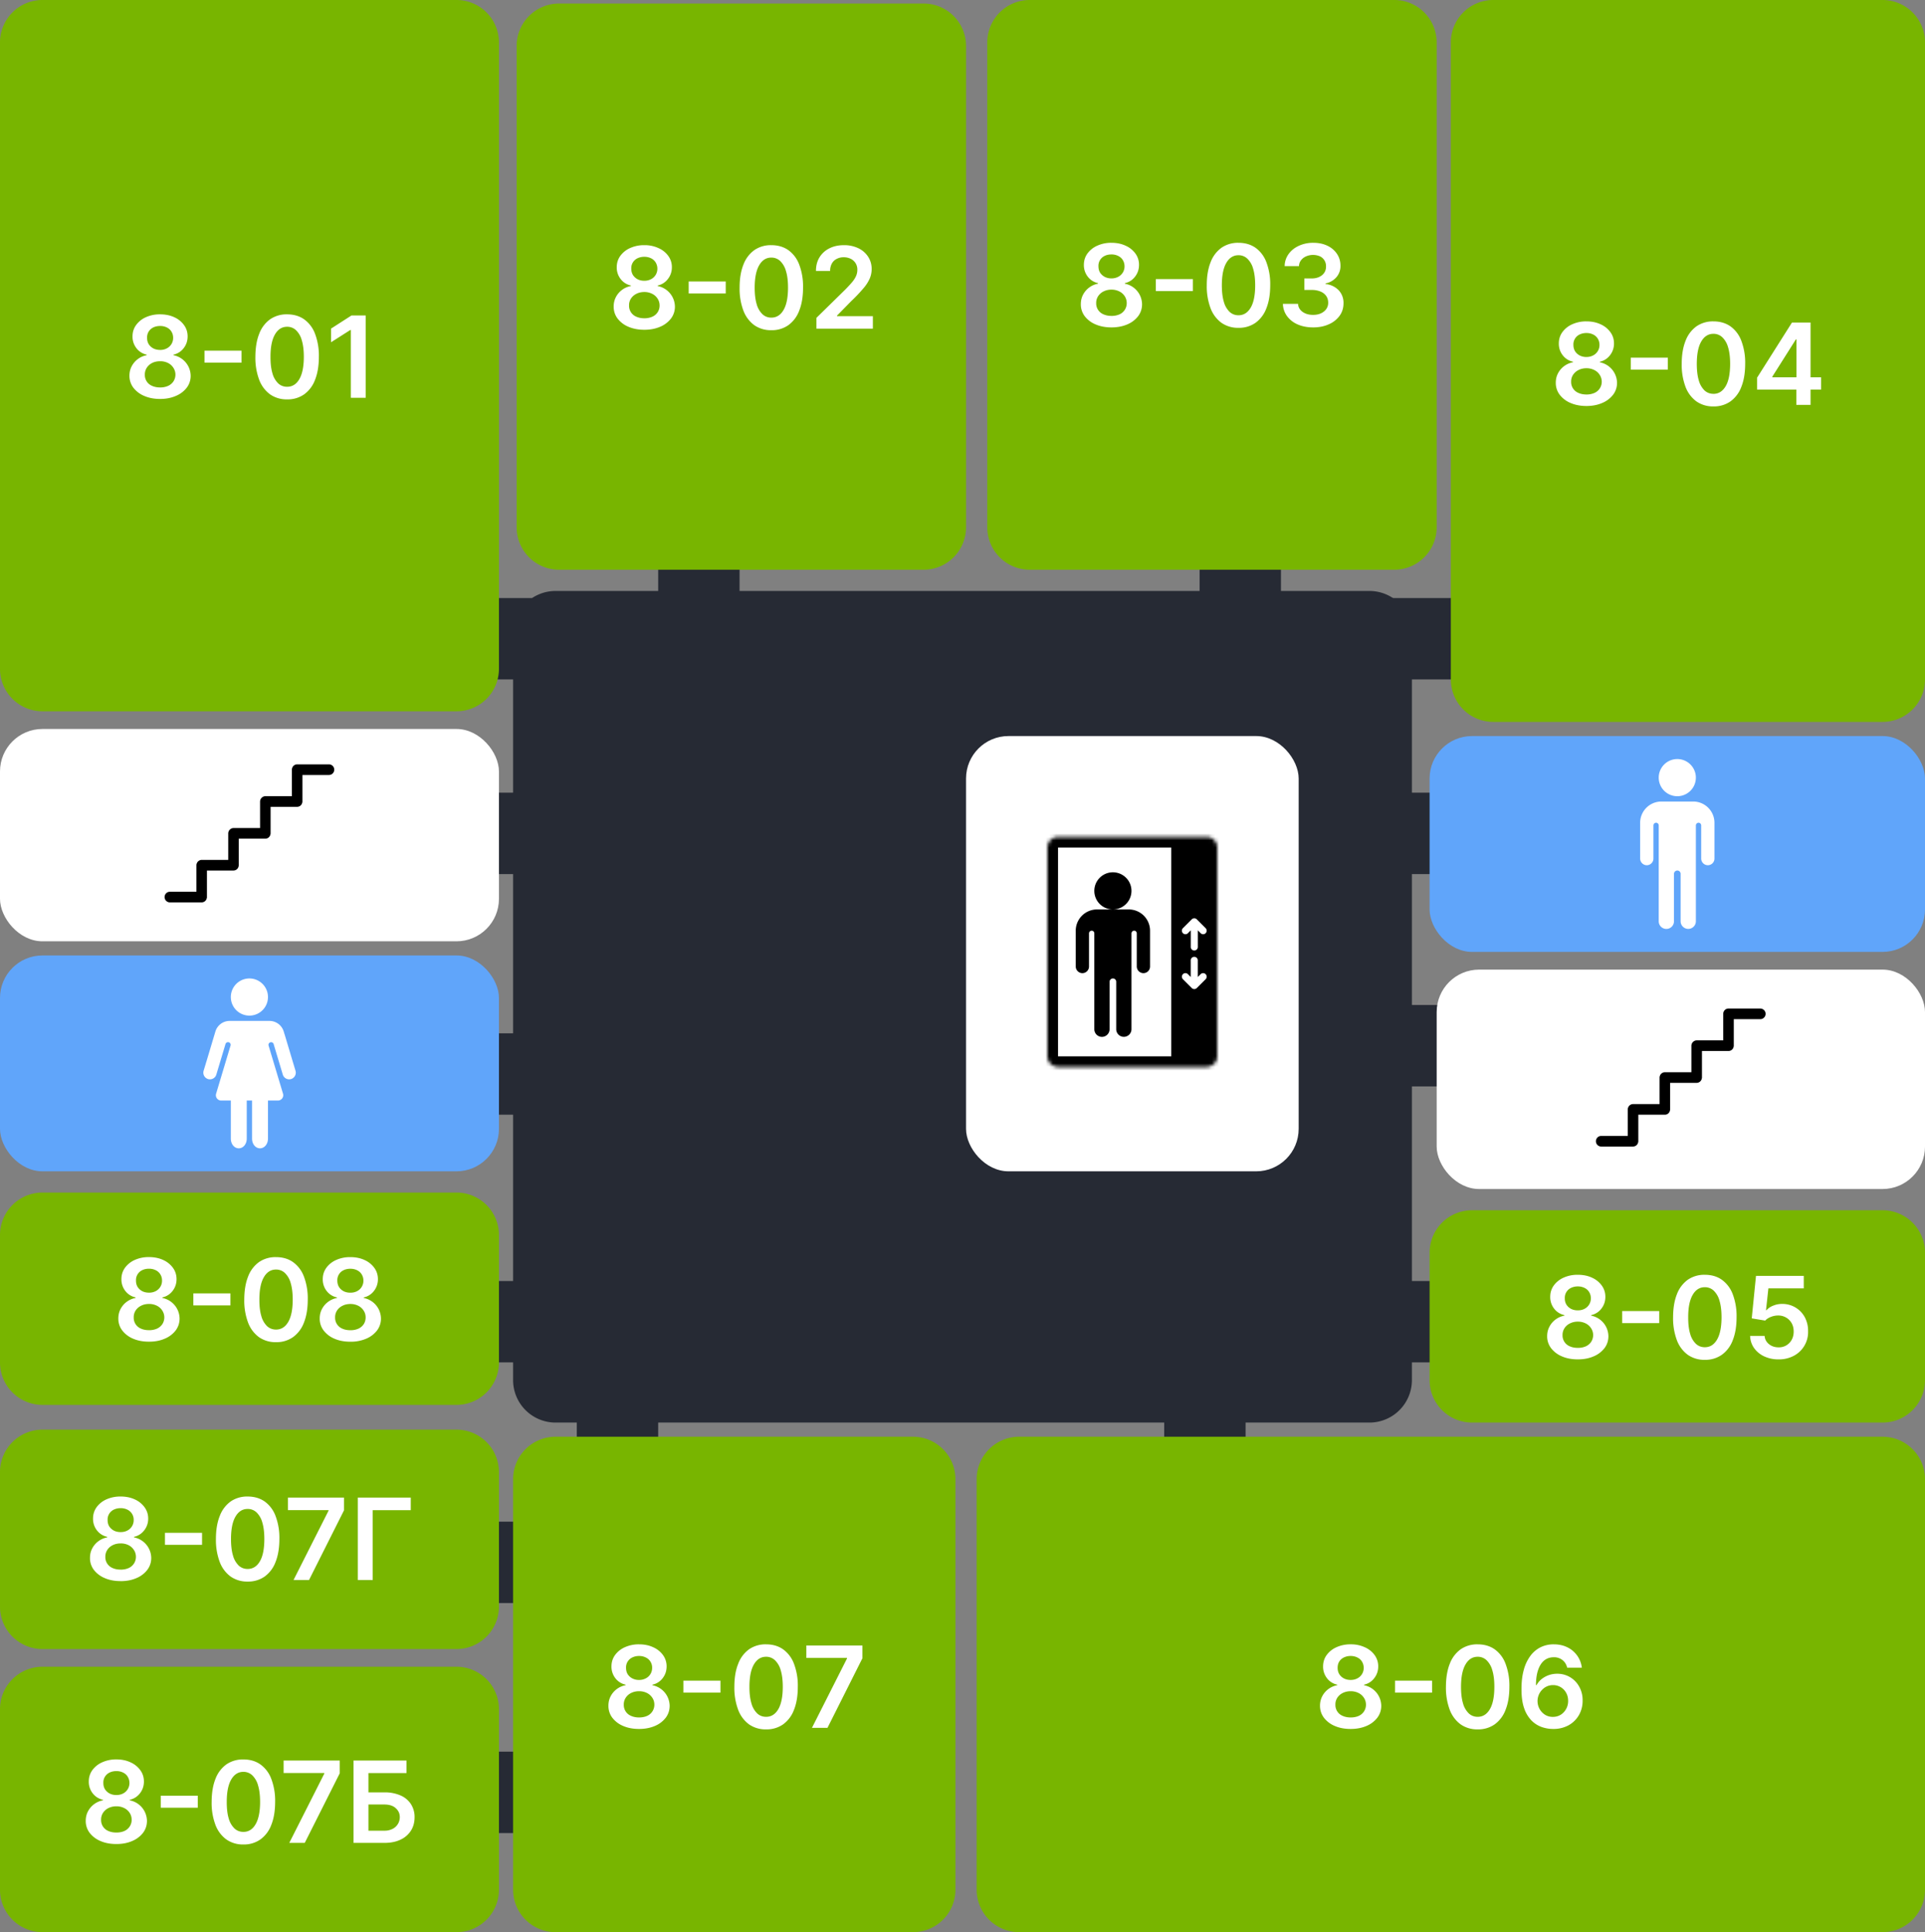 <svg xmlns="http://www.w3.org/2000/svg" width="544" height="546" fill="none" viewBox="0 0 544 546">
  <rect x="0" y="0" width="544" height="546" fill="#808080" stroke="none"/>
  <g>
    <path fill="#262A34"
      d="M145 390a12 12 0 0 0 12 12h230a12 12 0 0 0 12-12V179a12 12 0 0 0-12-12H157a12 12 0 0 0-12 12v211Z" />
    <g>
      <rect width="23" height="23" x="186" y="157" fill="#262A34" rx="3" />
    </g>
    <g>
      <rect width="23" height="23" x="339" y="158" fill="#262A34" rx="3" />
    </g>
    <g>
      <rect width="26" height="23" x="389" y="169" fill="#262A34" rx="3" />
    </g>
    <g>
      <rect width="23" height="23" x="392" y="224" fill="#262A34" rx="3" />
    </g>
    <g>
      <rect width="23" height="23" x="392" y="284" fill="#262A34" rx="3" />
    </g>
    <g>
      <rect width="23" height="23" x="163" y="394" fill="#262A34" rx="3" />
    </g>
    <g>
      <rect width="23" height="23" x="130" y="169" fill="#262A34" rx="3" />
    </g>
    <g>
      <rect width="23" height="23" x="132" y="224" fill="#262A34" rx="3" />
    </g>
    <g>
      <rect width="23" height="23" x="132" y="292" fill="#262A34" rx="3" />
    </g>
    <g>
      <rect width="23" height="23" x="125" y="430" fill="#262A34" rx="3" />
    </g>
    <g>
      <rect width="23" height="23" x="125" y="495" fill="#262A34" rx="3" />
    </g>
    <g>
      <rect width="23" height="23" x="329" y="395" fill="#262A34" rx="3" />
    </g>
    <g>
      <rect width="23" height="23" x="130" y="362" fill="#262A34" rx="3" />
    </g>
    <g>
      <rect width="23" height="23" x="392" y="362" fill="#262A34" rx="3" />
    </g>
    <g data-object="Сокол__s__2127:748">
      <rect width="138" height="62" x="406" y="274" fill="#fff" rx="12" />
      <g>
        <path fill="#000"
          d="M497.45 288h-7.49v7.5c0 .13-.01.22-.04.28a1.47 1.47 0 0 1-1.46 1.22h-7.49v7.5c0 .13-.02.22-.05.28a1.48 1.48 0 0 1-1.45 1.22h-7.49v7.5c0 .13-.02.22-.05.28-.06.35-.22.63-.49.87a1.4 1.4 0 0 1-.96.35h-7.5v7.5c0 .13 0 .22-.04.28a1.48 1.48 0 0 1-1.45 1.22h-9c-.4 0-.75-.15-1.05-.44a1.5 1.5 0 0 1 0-2.12c.3-.3.65-.44 1.06-.44h7.5v-7.5c0-.13 0-.22.04-.28.06-.35.23-.63.51-.87.28-.23.6-.35.94-.35h7.5v-7.5c0-.13 0-.22.04-.28.06-.35.23-.63.51-.87.28-.23.6-.35.94-.35h7.5v-7.5c0-.1 0-.19.04-.28.06-.35.24-.63.52-.87.28-.23.59-.35.93-.35h7.5v-7.5c0-.13.01-.22.04-.28a1.48 1.48 0 0 1 1.45-1.22h9c.4 0 .75.15 1.05.44.3.3.44.65.44 1.06 0 .4-.14.76-.44 1.06-.3.3-.65.44-1.06.44Z" />
      </g>
    </g>
    <g data-object="Сокол__s__2127:749">
      <rect width="141" height="60" y="206" fill="#fff" rx="12" />
      <g clip-path="url(#a)">
        <path fill="#000"
          d="M92.95 219h-7.49v7.5c0 .13-.01.22-.04.28a1.48 1.48 0 0 1-1.46 1.22h-7.49v7.5c0 .13-.01.22-.05.28a1.48 1.48 0 0 1-1.45 1.22h-7.49v7.5c0 .13-.02.22-.05.28a1.48 1.48 0 0 1-1.45 1.22h-7.5v7.5c0 .13 0 .22-.04.28A1.48 1.48 0 0 1 57 255h-9c-.4 0-.75-.15-1.05-.44a1.5 1.5 0 0 1 0-2.12c.3-.3.65-.44 1.06-.44h7.5v-7.5c0-.13 0-.22.04-.28.06-.34.23-.63.51-.87.28-.23.6-.35.94-.35h7.5v-7.5c0-.13 0-.22.04-.28.06-.34.23-.63.51-.87.29-.23.6-.35.94-.35h7.5v-7.5c0-.1 0-.19.04-.28.06-.34.23-.63.52-.87.28-.23.59-.35.93-.35h7.5v-7.5c0-.13.01-.22.04-.28a1.48 1.48 0 0 1 1.45-1.22h9c.4 0 .75.15 1.05.44a1.5 1.5 0 0 1 0 2.12c-.3.3-.65.44-1.06.44Z" />
      </g>
    </g>
    <g data-object="Сокол__r__2127:747">
      <path fill="#78B500"
        d="M0 416a12 12 0 0 1 12-12h117a12 12 0 0 1 12 12v38a12 12 0 0 1-12 12H12a12 12 0 0 1-12-12v-38Z" />
      <path fill="#fff"
        d="M34.1 446.8c-1.7 0-3.2-.28-4.5-.85a7.49 7.49 0 0 1-3.08-2.33 5.46 5.46 0 0 1-1.09-3.37c0-.98.2-1.88.64-2.7a6 6 0 0 1 4.23-3.1v-.16a4.92 4.92 0 0 1-2.91-1.83 5.28 5.28 0 0 1-1.1-3.32c0-1.2.33-2.27 1-3.21a6.83 6.83 0 0 1 2.78-2.22 9.45 9.45 0 0 1 4.02-.81c1.5 0 2.82.27 3.99.81a6.83 6.83 0 0 1 2.77 2.22c.68.94 1.03 2 1.03 3.2 0 1.26-.38 2.37-1.13 3.33a4.9 4.9 0 0 1-2.87 1.83v.16a6 6 0 0 1 4.86 5.8c0 1.26-.37 2.38-1.11 3.37a7.49 7.49 0 0 1-3.07 2.33c-1.3.57-2.79.86-4.47.86Zm0-3.25a5.3 5.3 0 0 0 2.26-.44 3.44 3.44 0 0 0 2.05-3.16c0-.74-.2-1.4-.58-1.96a3.8 3.8 0 0 0-1.53-1.36 4.81 4.81 0 0 0-2.2-.48c-.84 0-1.58.16-2.24.49-.65.32-1.16.77-1.54 1.35a3.45 3.45 0 0 0-.55 1.96 3.3 3.3 0 0 0 2.03 3.15c.65.3 1.41.45 2.3.45Zm0-10.6c.7 0 1.33-.14 1.88-.43a3.28 3.28 0 0 0 1.8-2.99 3.14 3.14 0 0 0-1.78-2.92 4.17 4.17 0 0 0-1.9-.42 4.3 4.3 0 0 0-1.95.42 3.08 3.08 0 0 0-1.74 2.92c0 .68.14 1.27.45 1.79.32.5.76.9 1.31 1.2.56.29 1.2.43 1.92.43Zm23 .2v3.4H46.62v-3.4H57.1Zm12.88 13.78a8.14 8.14 0 0 1-4.81-1.42 9.05 9.05 0 0 1-3.08-4.13 17.74 17.74 0 0 1-1.07-6.5c0-2.55.37-4.7 1.08-6.48a8.9 8.9 0 0 1 3.08-4.1 8.17 8.17 0 0 1 4.8-1.4c1.87 0 3.47.47 4.81 1.4a8.8 8.8 0 0 1 3.08 4.1 17.35 17.35 0 0 1 1.08 6.47c0 2.55-.36 4.72-1.08 6.53a8.88 8.88 0 0 1-3.08 4.11 8.08 8.08 0 0 1-4.8 1.42Zm0-3.56c1.46 0 2.6-.71 3.45-2.14.85-1.44 1.27-3.56 1.27-6.36 0-1.85-.2-3.4-.58-4.66a6.19 6.19 0 0 0-1.64-2.84 3.58 3.58 0 0 0-2.5-.96c-1.44 0-2.59.72-3.43 2.16-.84 1.43-1.26 3.53-1.27 6.3 0 1.86.18 3.42.56 4.69a6.27 6.27 0 0 0 1.63 2.86c.7.63 1.54.95 2.51.95Zm12.97 3.12 9.9-19.6v-.15H81.36v-3.53h15.85v3.6l-9.88 19.68h-4.38Zm33.13-23.28v3.54h-10.75v19.74h-4.22V423.2h14.97Z" />
    </g>
    <g data-object="Сокол__r__2127:751">
      <path fill="#78B500"
        d="M276 418a12 12 0 0 1 12-12h244a12 12 0 0 1 12 12v116a12 12 0 0 1-12 12H288a12 12 0 0 1-12-12V418Z" />
      <path fill="#fff"
        d="M381.7 488.58c-1.7 0-3.2-.28-4.5-.85a7.48 7.48 0 0 1-3.07-2.33c-.74-1-1.1-2.12-1.1-3.38 0-.97.21-1.87.64-2.7a6 6 0 0 1 4.23-3.1v-.15a4.92 4.92 0 0 1-2.9-1.83 5.28 5.28 0 0 1-1.1-3.33c0-1.2.33-2.27 1-3.2a6.83 6.83 0 0 1 2.77-2.22 9.45 9.45 0 0 1 4.03-.82 9.2 9.2 0 0 1 3.98.82 6.82 6.82 0 0 1 2.78 2.21 5.33 5.33 0 0 1 1.02 3.2c0 1.27-.38 2.38-1.13 3.34a4.9 4.9 0 0 1-2.87 1.83v.16a5.99 5.99 0 0 1 4.86 5.8 5.5 5.5 0 0 1-1.11 3.37 7.48 7.48 0 0 1-3.07 2.33c-1.3.56-2.78.85-4.46.85Zm0-3.25c.87 0 1.63-.15 2.27-.44a3.44 3.44 0 0 0 2.05-3.16c-.01-.75-.2-1.4-.59-1.97a3.8 3.8 0 0 0-1.53-1.35 4.81 4.81 0 0 0-2.2-.49 4.9 4.9 0 0 0-2.23.49c-.65.32-1.17.77-1.55 1.35a3.44 3.44 0 0 0-.54 1.97 3.3 3.3 0 0 0 2.02 3.14c.65.3 1.42.46 2.3.46Zm0-10.6c.7 0 1.34-.15 1.88-.44a3.28 3.28 0 0 0 1.8-2.98 3.34 3.34 0 0 0-.48-1.75c-.31-.51-.74-.9-1.3-1.17a4.17 4.17 0 0 0-1.9-.43 4.3 4.3 0 0 0-1.95.43c-.55.27-.98.66-1.3 1.17-.3.5-.44 1.08-.44 1.75 0 .67.15 1.26.46 1.78.32.5.75.91 1.3 1.2.57.3 1.2.44 1.93.44Zm23 .2v3.39h-10.47v-3.39h10.47Zm12.89 13.77a8.14 8.14 0 0 1-4.82-1.42 9.05 9.05 0 0 1-3.08-4.12 17.74 17.74 0 0 1-1.07-6.51c.01-2.54.37-4.7 1.08-6.48a8.9 8.9 0 0 1 3.08-4.1 8.17 8.17 0 0 1 4.8-1.4c1.87 0 3.47.47 4.81 1.4a8.8 8.8 0 0 1 3.08 4.1 17.34 17.34 0 0 1 1.08 6.48c0 2.54-.36 4.72-1.08 6.52a8.87 8.87 0 0 1-3.08 4.11 8.09 8.09 0 0 1-4.8 1.42Zm0-3.55c1.45 0 2.6-.72 3.44-2.15.85-1.44 1.27-3.56 1.27-6.35 0-1.85-.19-3.4-.58-4.66a6.19 6.19 0 0 0-1.63-2.84 3.58 3.58 0 0 0-2.5-.97c-1.45 0-2.6.72-3.43 2.16-.85 1.43-1.27 3.53-1.28 6.3 0 1.86.18 3.42.56 4.69a6.27 6.27 0 0 0 1.64 2.86c.7.64 1.54.96 2.5.96Zm21.26 3.43c-1.11 0-2.2-.2-3.26-.58a7.69 7.69 0 0 1-2.86-1.88 9.23 9.23 0 0 1-2.03-3.46c-.5-1.45-.74-3.24-.73-5.38 0-1.99.2-3.76.63-5.33a11.75 11.75 0 0 1 1.83-3.95 8.06 8.06 0 0 1 2.88-2.48 8.3 8.3 0 0 1 3.78-.85c1.46 0 2.76.29 3.89.86a7.32 7.32 0 0 1 4.04 5.73h-4.14c-.22-.9-.65-1.6-1.31-2.13a3.76 3.76 0 0 0-2.48-.81c-1.61 0-2.85.7-3.73 2.1-.86 1.4-1.3 3.33-1.3 5.77h.16c.37-.66.85-1.24 1.44-1.71a7.05 7.05 0 0 1 4.38-1.5 6.98 6.98 0 0 1 6.25 3.67 7.7 7.7 0 0 1 .95 3.9 8 8 0 0 1-1.05 4.13 7.6 7.6 0 0 1-2.94 2.87 8.84 8.84 0 0 1-4.4 1.03Zm-.02-3.41c.82 0 1.56-.2 2.22-.6a4.56 4.56 0 0 0 2.1-3.92c0-.84-.18-1.59-.55-2.26a4.16 4.16 0 0 0-3.71-2.2 4.2 4.2 0 0 0-3.1 1.33 4.58 4.58 0 0 0 .82 7.04c.65.4 1.4.61 2.22.61Z" />
    </g>
    <g data-object="Сокол__r__2127:752">
      <path fill="#78B500"
        d="M0 483a12 12 0 0 1 12-12h117a12 12 0 0 1 12 12v51a12 12 0 0 1-12 12H12a12 12 0 0 1-12-12v-51Z" />
      <path fill="#fff"
        d="M32.89 521.1c-1.7 0-3.2-.28-4.5-.85a7.5 7.5 0 0 1-3.07-2.33 5.5 5.5 0 0 1-1.09-3.38c0-.97.2-1.87.64-2.69a6.01 6.01 0 0 1 4.22-3.1v-.16a4.92 4.92 0 0 1-2.9-1.83 5.28 5.28 0 0 1-1.1-3.33c0-1.2.33-2.26 1-3.2a6.82 6.82 0 0 1 2.78-2.22 9.44 9.44 0 0 1 4.02-.82c1.5 0 2.82.27 3.99.82a6.82 6.82 0 0 1 2.77 2.22c.68.94 1.02 2 1.02 3.2 0 1.26-.37 2.37-1.12 3.33a4.91 4.91 0 0 1-2.88 1.83v.16a6.01 6.01 0 0 1 4.86 5.8c0 1.25-.36 2.38-1.1 3.37a7.5 7.5 0 0 1-3.08 2.33c-1.3.57-2.78.85-4.46.85Zm0-3.25c.87 0 1.63-.15 2.27-.44a3.44 3.44 0 0 0 2.05-3.16c-.01-.74-.2-1.4-.58-1.97a3.8 3.8 0 0 0-1.54-1.35 4.83 4.83 0 0 0-2.2-.49 5 5 0 0 0-2.23.49 3.9 3.9 0 0 0-1.54 1.35 3.44 3.44 0 0 0-.55 1.97 3.3 3.3 0 0 0 2.02 3.15c.65.3 1.42.45 2.3.45Zm0-10.6c.71 0 1.34-.14 1.89-.43a3.3 3.3 0 0 0 1.8-3 3.43 3.43 0 0 0-.49-1.74c-.3-.51-.74-.9-1.3-1.17a4.16 4.16 0 0 0-1.9-.42c-.74 0-1.38.14-1.94.42a3.07 3.07 0 0 0-1.74 2.92c-.01.67.14 1.27.45 1.78.32.51.76.91 1.3 1.2.57.3 1.2.44 1.93.44Zm23 .2v3.39H45.43v-3.39H55.9Zm12.9 13.78a8.14 8.14 0 0 1-4.83-1.43 9.04 9.04 0 0 1-3.08-4.12 17.73 17.73 0 0 1-1.07-6.51c.01-2.54.37-4.7 1.08-6.48a8.9 8.9 0 0 1 3.08-4.09 8.16 8.16 0 0 1 4.81-1.4c1.86 0 3.47.46 4.8 1.4a8.8 8.8 0 0 1 3.09 4.1 17.35 17.35 0 0 1 1.08 6.47c0 2.54-.36 4.72-1.08 6.52a8.87 8.87 0 0 1-3.08 4.11 8.08 8.08 0 0 1-4.8 1.43Zm0-3.56c1.45 0 2.6-.72 3.43-2.15.85-1.44 1.28-3.56 1.28-6.35 0-1.85-.2-3.4-.58-4.66a6.18 6.18 0 0 0-1.64-2.84 3.58 3.58 0 0 0-2.5-.97c-1.45 0-2.59.72-3.43 2.16-.84 1.43-1.27 3.54-1.27 6.3-.01 1.86.17 3.43.55 4.7a6.27 6.27 0 0 0 1.64 2.85c.7.64 1.54.96 2.51.96Zm12.96 3.11 9.9-19.59v-.16h-11.5v-3.52h15.86v3.6l-9.89 19.67h-4.37Zm18.16 0v-23.27h14.96v3.53h-10.75v5.46h4.49a11 11 0 0 1 4.58.87 6.64 6.64 0 0 1 2.94 2.45 6.68 6.68 0 0 1 1.03 3.71c0 1.43-.34 2.7-1.03 3.79a6.9 6.9 0 0 1-2.94 2.54c-1.27.62-2.8.92-4.58.92h-8.7Zm4.21-3.45h4.49a4.9 4.9 0 0 0 2.39-.54 3.69 3.69 0 0 0 1.98-3.3c0-.99-.37-1.82-1.13-2.51-.75-.7-1.83-1.05-3.24-1.05h-4.49v7.4Z" />
    </g>
    <g data-object="Сокол__r__2127:754">
      <path fill="#78B500"
        d="M0 12A12 12 0 0 1 12 0h117a12 12 0 0 1 12 12v177a12 12 0 0 1-12 12H12a12 12 0 0 1-12-12V12Z" />
      <path fill="#fff"
        d="M45.25 112.74c-1.7 0-3.2-.29-4.5-.86a7.49 7.49 0 0 1-3.07-2.33 5.53 5.53 0 0 1-1.1-3.37c0-.98.21-1.88.65-2.7a6 6 0 0 1 4.22-3.1v-.16a4.92 4.92 0 0 1-2.9-1.83 5.28 5.28 0 0 1-1.1-3.32c0-1.2.33-2.27 1-3.2a6.82 6.82 0 0 1 2.78-2.23 9.45 9.45 0 0 1 4.02-.81c1.49 0 2.82.27 3.99.81A6.82 6.82 0 0 1 52 91.86c.68.94 1.02 2 1.02 3.2 0 1.26-.37 2.37-1.12 3.33a4.91 4.91 0 0 1-2.88 1.83v.16a6 6 0 0 1 4.86 5.8 5.5 5.5 0 0 1-1.1 3.37 7.49 7.49 0 0 1-3.08 2.33c-1.3.57-2.78.86-4.46.86Zm0-3.25a5.4 5.4 0 0 0 2.27-.45 3.6 3.6 0 0 0 1.5-1.27 3.53 3.53 0 0 0-.03-3.85 3.81 3.81 0 0 0-1.54-1.36 4.81 4.81 0 0 0-2.2-.48c-.84 0-1.58.16-2.23.48a3.9 3.9 0 0 0-1.54 1.36 3.45 3.45 0 0 0-.55 1.96 3.31 3.31 0 0 0 2.02 3.15c.65.3 1.42.46 2.3.46Zm0-10.6c.71 0 1.34-.15 1.88-.44a3.29 3.29 0 0 0 1.8-2.99c0-.66-.17-1.25-.48-1.75-.3-.5-.74-.9-1.3-1.17a4.17 4.17 0 0 0-1.9-.42c-.74 0-1.38.14-1.95.42a3.08 3.08 0 0 0-1.73 2.92c-.01.68.14 1.27.45 1.79.32.5.75.9 1.3 1.2.57.29 1.2.43 1.93.43Zm23 .2v3.38H57.79V99.1h10.48Zm12.89 13.77a8.14 8.14 0 0 1-4.82-1.42 9.04 9.04 0 0 1-3.08-4.13 17.73 17.73 0 0 1-1.07-6.5c.01-2.54.37-4.7 1.08-6.48a8.9 8.9 0 0 1 3.08-4.1 8.16 8.16 0 0 1 4.81-1.4c1.86 0 3.47.47 4.8 1.4a8.8 8.8 0 0 1 3.09 4.1 17.35 17.35 0 0 1 1.08 6.47c0 2.55-.36 4.72-1.08 6.53a8.87 8.87 0 0 1-3.08 4.11 8.08 8.08 0 0 1-4.81 1.42Zm0-3.56c1.45 0 2.6-.71 3.44-2.14.85-1.44 1.28-3.56 1.28-6.36 0-1.84-.2-3.4-.58-4.66a6.18 6.18 0 0 0-1.64-2.84 3.58 3.58 0 0 0-2.5-.96c-1.45 0-2.6.72-3.43 2.16-.84 1.43-1.27 3.53-1.27 6.3-.01 1.86.17 3.42.55 4.69a6.27 6.27 0 0 0 1.64 2.86c.7.64 1.54.95 2.51.95Zm22.2-20.16v23.28h-4.2V93.25H99l-5.45 3.47v-3.86l5.79-3.72h4Z" />
    </g>
    <g data-object="Сокол__r__2127:807">
      <path fill="#78B500"
        d="M410 12a12 12 0 0 1 12-12h110a12 12 0 0 1 12 12v180a12 12 0 0 1-12 12H422a12 12 0 0 1-12-12V12Z" />
      <path fill="#fff"
        d="M448.32 114.73c-1.69 0-3.19-.29-4.5-.86a7.5 7.5 0 0 1-3.06-2.33 5.47 5.47 0 0 1-1.1-3.37c0-.98.2-1.88.64-2.7a6.01 6.01 0 0 1 4.23-3.1v-.15a4.92 4.92 0 0 1-2.91-1.83 5.28 5.28 0 0 1-1.1-3.33c0-1.2.33-2.27 1-3.2a6.82 6.82 0 0 1 2.78-2.22 9.45 9.45 0 0 1 4.02-.82c1.5 0 2.82.27 4 .82a6.82 6.82 0 0 1 2.76 2.21c.69.94 1.03 2 1.03 3.2a5.3 5.3 0 0 1-1.13 3.34 4.91 4.91 0 0 1-2.87 1.83v.16a6.01 6.01 0 0 1 4.86 5.8c0 1.25-.37 2.37-1.11 3.36a7.5 7.5 0 0 1-3.07 2.33c-1.3.57-2.79.86-4.47.86Zm0-3.25a5.4 5.4 0 0 0 2.28-.45 3.44 3.44 0 0 0 2.05-3.16 3.6 3.6 0 0 0-.59-1.96 3.82 3.82 0 0 0-1.53-1.35 4.83 4.83 0 0 0-2.2-.5c-.84 0-1.58.17-2.23.5a3.9 3.9 0 0 0-1.55 1.35 3.44 3.44 0 0 0-.55 1.97 3.3 3.3 0 0 0 2.03 3.14c.65.3 1.41.46 2.3.46Zm0-10.6c.72 0 1.34-.15 1.89-.44a3.29 3.29 0 0 0 1.8-2.99 3.37 3.37 0 0 0-.48-1.75c-.31-.5-.74-.9-1.3-1.17a4.17 4.17 0 0 0-1.9-.42 4.3 4.3 0 0 0-1.95.42 3.08 3.08 0 0 0-1.74 2.92c0 .68.15 1.27.46 1.79.31.5.75.9 1.3 1.2a4 4 0 0 0 1.92.44Zm23.01.2v3.39h-10.48v-3.4h10.48Zm12.88 13.77a8.14 8.14 0 0 1-4.81-1.42 9.05 9.05 0 0 1-3.08-4.12 17.73 17.73 0 0 1-1.07-6.52c0-2.53.37-4.7 1.08-6.47a8.9 8.9 0 0 1 3.08-4.1 8.16 8.16 0 0 1 4.8-1.4c1.87 0 3.47.47 4.81 1.4a8.8 8.8 0 0 1 3.08 4.1 17.34 17.34 0 0 1 1.08 6.48c0 2.54-.36 4.72-1.08 6.52a8.87 8.87 0 0 1-3.08 4.11 8.09 8.09 0 0 1-4.8 1.42Zm0-3.55c1.46 0 2.6-.72 3.45-2.15.85-1.44 1.27-3.56 1.27-6.36 0-1.84-.2-3.4-.58-4.65a6.17 6.17 0 0 0-1.64-2.84 3.58 3.58 0 0 0-2.5-.97c-1.44 0-2.59.72-3.43 2.16-.84 1.43-1.26 3.53-1.27 6.3 0 1.86.18 3.42.56 4.69a6.27 6.27 0 0 0 1.63 2.86c.7.64 1.55.95 2.51.95Zm12.33-1.2v-3.36l9.87-15.6h2.8v4.77h-1.7l-6.66 10.53v.19h13.79v3.46h-18.1Zm11.1 4.3v-5.33l.04-1.5V91.14h3.98v23.27h-4.02Z" />
    </g>
    <g data-object="Сокол__r__2127:755">
      <path fill="#78B500"
        d="M145 418a12 12 0 0 1 12-12h101a12 12 0 0 1 12 12v116a12 12 0 0 1-12 12H157a12 12 0 0 1-12-12V418Z" />
      <path fill="#fff"
        d="M180.6 488.58c-1.69 0-3.19-.28-4.5-.85a7.5 7.5 0 0 1-3.07-2.33 5.5 5.5 0 0 1-1.09-3.38c0-.97.2-1.87.64-2.7a5.99 5.99 0 0 1 4.22-3.1v-.15a4.92 4.92 0 0 1-2.9-1.83 5.28 5.28 0 0 1-1.1-3.33c0-1.2.33-2.27 1-3.2a6.82 6.82 0 0 1 2.78-2.22 9.45 9.45 0 0 1 4.02-.82c1.5 0 2.82.27 3.99.82a6.83 6.83 0 0 1 2.77 2.21 5.33 5.33 0 0 1 1.02 3.2c0 1.27-.37 2.38-1.12 3.34a4.9 4.9 0 0 1-2.88 1.83v.16a6 6 0 0 1 4.86 5.8c0 1.25-.36 2.38-1.1 3.37a7.48 7.48 0 0 1-3.07 2.33c-1.3.56-2.79.85-4.47.85Zm0-3.25c.87 0 1.63-.15 2.27-.44a3.44 3.44 0 0 0 2.05-3.16c0-.75-.2-1.4-.58-1.97a3.8 3.8 0 0 0-1.53-1.35 4.82 4.82 0 0 0-2.21-.49 4.9 4.9 0 0 0-2.23.49c-.65.32-1.16.77-1.54 1.35a3.44 3.44 0 0 0-.55 1.97 3.3 3.3 0 0 0 2.03 3.14c.65.3 1.41.46 2.29.46Zm0-10.6a4 4 0 0 0 1.89-.44 3.28 3.28 0 0 0 1.8-2.98 3.13 3.13 0 0 0-1.78-2.92 4.17 4.17 0 0 0-1.91-.43 4.3 4.3 0 0 0-1.94.43 3.08 3.08 0 0 0-1.74 2.92c0 .67.14 1.26.45 1.78.32.5.76.91 1.31 1.2a4 4 0 0 0 1.92.44Zm23 .2v3.39h-10.47v-3.39h10.48Zm12.9 13.77a8.14 8.14 0 0 1-4.83-1.42 9.05 9.05 0 0 1-3.07-4.12 17.72 17.72 0 0 1-1.07-6.51c0-2.54.36-4.7 1.08-6.48a8.9 8.9 0 0 1 3.07-4.1 8.17 8.17 0 0 1 4.81-1.4c1.87 0 3.47.47 4.8 1.4a8.8 8.8 0 0 1 3.09 4.1 17.36 17.36 0 0 1 1.08 6.48c0 2.54-.36 4.72-1.08 6.52a8.88 8.88 0 0 1-3.08 4.11 8.08 8.08 0 0 1-4.8 1.42Zm0-3.55c1.45 0 2.6-.72 3.44-2.15.84-1.44 1.27-3.56 1.27-6.35 0-1.85-.2-3.4-.58-4.66a6.2 6.2 0 0 0-1.64-2.84 3.58 3.58 0 0 0-2.5-.97c-1.45 0-2.59.72-3.43 2.16-.84 1.43-1.27 3.53-1.27 6.3-.01 1.86.18 3.42.56 4.69a6.26 6.26 0 0 0 1.63 2.86c.7.64 1.54.96 2.51.96Zm12.96 3.11 9.9-19.59v-.16h-11.49V465h15.85v3.6l-9.88 19.67h-4.38Z" />
    </g>
    <g data-object="Сокол__r__2127:756">
      <path fill="#78B500"
        d="M404 354a12 12 0 0 1 12-12h116a12 12 0 0 1 12 12v36a12 12 0 0 1-12 12H416a12 12 0 0 1-12-12v-36Z" />
      <path fill="#fff"
        d="M445.89 384.14c-1.7 0-3.2-.28-4.5-.85a7.48 7.48 0 0 1-3.07-2.33 5.47 5.47 0 0 1-1.1-3.37c0-.98.21-1.88.65-2.7a5.99 5.99 0 0 1 4.22-3.1v-.16a4.92 4.92 0 0 1-2.9-1.83 5.28 5.28 0 0 1-1.1-3.33c0-1.2.33-2.26 1-3.2a6.82 6.82 0 0 1 2.78-2.22 9.45 9.45 0 0 1 4.02-.81c1.5 0 2.82.27 3.99.81a6.83 6.83 0 0 1 2.77 2.22c.68.94 1.02 2 1.02 3.2 0 1.26-.37 2.37-1.12 3.33a4.9 4.9 0 0 1-2.88 1.83v.16a6 6 0 0 1 4.86 5.8c0 1.25-.36 2.38-1.1 3.37a7.48 7.48 0 0 1-3.08 2.33c-1.3.57-2.78.85-4.46.85Zm0-3.25a5.4 5.4 0 0 0 2.27-.44 3.6 3.6 0 0 0 1.5-1.27 3.52 3.52 0 0 0-.03-3.85 3.8 3.8 0 0 0-1.54-1.36 4.82 4.82 0 0 0-2.2-.49 4.9 4.9 0 0 0-2.23.5c-.65.32-1.17.77-1.54 1.35a3.44 3.44 0 0 0-.55 1.96 3.3 3.3 0 0 0 2.02 3.15c.65.3 1.42.45 2.3.45Zm0-10.6c.71 0 1.34-.14 1.88-.43a3.29 3.29 0 0 0 1.8-2.99c0-.67-.17-1.25-.48-1.75-.3-.5-.74-.9-1.3-1.17a4.17 4.17 0 0 0-1.9-.42 4.3 4.3 0 0 0-1.94.42 3.08 3.08 0 0 0-1.74 2.92c-.01.68.14 1.27.45 1.79.32.5.75.9 1.3 1.2.57.29 1.2.43 1.93.43Zm23 .2v3.4h-10.47v-3.4h10.48Zm12.89 13.78a8.14 8.14 0 0 1-4.82-1.42 9.05 9.05 0 0 1-3.08-4.13 17.72 17.72 0 0 1-1.07-6.5c.01-2.55.37-4.7 1.08-6.49a8.91 8.91 0 0 1 3.08-4.09 8.17 8.17 0 0 1 4.81-1.4c1.86 0 3.47.46 4.8 1.4a8.8 8.8 0 0 1 3.09 4.1 17.36 17.36 0 0 1 1.08 6.47c0 2.55-.36 4.72-1.08 6.53a8.87 8.87 0 0 1-3.08 4.1 8.08 8.08 0 0 1-4.81 1.43Zm0-3.56c1.46 0 2.6-.71 3.44-2.14.85-1.44 1.28-3.56 1.28-6.36 0-1.85-.2-3.4-.58-4.66a6.2 6.2 0 0 0-1.64-2.84 3.59 3.59 0 0 0-2.5-.96c-1.45 0-2.6.72-3.43 2.16-.84 1.43-1.27 3.53-1.27 6.3-.01 1.86.17 3.42.55 4.68a6.26 6.26 0 0 0 1.64 2.87c.7.63 1.54.95 2.51.95Zm20.83 3.43a9.37 9.37 0 0 1-4.06-.85 7.26 7.26 0 0 1-2.86-2.36 6.2 6.2 0 0 1-1.11-3.43h4.09c.07.95.49 1.73 1.24 2.34.75.6 1.65.9 2.7.9a4.07 4.07 0 0 0 3.73-2.15c.37-.68.55-1.45.55-2.3 0-.89-.18-1.67-.56-2.35a4.17 4.17 0 0 0-1.56-1.6 4.35 4.35 0 0 0-2.27-.6c-.7 0-1.38.13-2.06.4-.67.26-1.2.6-1.6 1.04l-3.8-.63 1.2-12h13.5v3.53h-10l-.67 6.17h.13a4.8 4.8 0 0 1 1.83-1.26 6.46 6.46 0 0 1 2.6-.52 7.16 7.16 0 0 1 6.38 3.73 8.1 8.1 0 0 1 .95 3.98 7.57 7.57 0 0 1-4.01 6.94 8.93 8.93 0 0 1-4.34 1.02Z" />
    </g>
    <g data-object="Сокол__t__2127:757">
      <rect width="140" height="61" x="404" y="208" fill="#60A5FA" rx="12" />
      <g fill="#fff" clip-path="url(#b)">
        <path
          d="M474 225a5.25 5.25 0 1 0 0-10.5 5.25 5.25 0 0 0 0 10.5Zm4.5 1.5h-9a6.01 6.01 0 0 0-6 6v10.08a1.9 1.9 0 0 0 1.8 1.92 1.88 1.88 0 0 0 1.95-1.88v-9.34a.77.77 0 0 1 .7-.78.74.74 0 0 1 .74.45c.04.1.06.2.06.3v27.1a2.15 2.15 0 1 0 4.31 0v-13.38a.96.96 0 0 1 .88-.97.93.93 0 0 1 1 .94v13.4a2.15 2.15 0 1 0 4.31 0v-27.06a.77.77 0 0 1 .7-.78.74.74 0 0 1 .74.45c.04.1.06.2.06.3v9.33a1.9 1.9 0 0 0 1.8 1.92 1.88 1.88 0 0 0 1.95-1.88V232.5a6.01 6.01 0 0 0-6-6Z" />
      </g>
    </g>
    <g data-object="Сокол__t__2127:758">
      <rect width="141" height="61" y="270" fill="#60A5FA" rx="12" />
      <g fill="#fff" clip-path="url(#c)">
        <path
          d="M70.48 287a5.25 5.25 0 1 0 0-10.5 5.25 5.25 0 0 0 0 10.5Zm13.02 15.55-.97-3.22v-.01l-2.1-7.02h-.01l-.24-.8a4.2 4.2 0 0 0-4.03-3H64.9a4.2 4.2 0 0 0-4.03 3l-.24.8-2.1 7.02-.98 3.23a1.9 1.9 0 0 0 1.18 2.36 1.89 1.89 0 0 0 2.05-.58c.16-.19.28-.41.35-.66l2.4-7.99.2-.68a.75.75 0 0 1 1.28-.23.75.75 0 0 1 .16.63l-4.1 13.67a1.5 1.5 0 0 0 1.44 1.93h2.72v10.75c0 1.55.98 2.75 2.25 2.75 1.26 0 2.25-1.2 2.25-2.75V311h1.5v10.75c0 1.55.98 2.75 2.25 2.75 1.26 0 2.25-1.2 2.25-2.75V311h2.8a1.51 1.51 0 0 0 1.21-.6 1.5 1.5 0 0 0 .24-1.33l-4.1-13.67a.75.75 0 0 1 1.44-.4l.2.68 2.4 8a1.88 1.88 0 0 0 2.4 1.23 1.9 1.9 0 0 0 1.18-2.36Z" />
      </g>
    </g>
    <g data-object="Сокол__r__2127:759">
      <path fill="#78B500"
        d="M0 349a12 12 0 0 1 12-12h117a12 12 0 0 1 12 12v36a12 12 0 0 1-12 12H12a12 12 0 0 1-12-12v-36Z" />
      <path fill="#fff"
        d="M42.1 379.14c-1.68 0-3.18-.28-4.5-.85a7.49 7.49 0 0 1-3.06-2.33 5.47 5.47 0 0 1-1.1-3.37c0-.98.21-1.88.64-2.7a6 6 0 0 1 4.23-3.1v-.16a4.92 4.92 0 0 1-2.9-1.83 5.28 5.28 0 0 1-1.1-3.33c0-1.2.33-2.26 1-3.2a6.83 6.83 0 0 1 2.77-2.22 9.45 9.45 0 0 1 4.03-.81c1.49 0 2.82.27 3.99.81a6.83 6.83 0 0 1 2.77 2.22c.68.94 1.02 2 1.02 3.2 0 1.26-.37 2.37-1.12 3.33a4.9 4.9 0 0 1-2.88 1.83v.16a6 6 0 0 1 4.86 5.8c0 1.25-.37 2.38-1.1 3.37a7.49 7.49 0 0 1-3.08 2.33c-1.3.57-2.78.85-4.46.85Zm0-3.25a5.4 5.4 0 0 0 2.28-.44 3.6 3.6 0 0 0 1.5-1.27 3.53 3.53 0 0 0-.03-3.85 3.8 3.8 0 0 0-1.54-1.36 4.81 4.81 0 0 0-2.2-.49c-.84 0-1.58.17-2.23.5-.65.32-1.17.77-1.55 1.35a3.45 3.45 0 0 0-.54 1.96 3.3 3.3 0 0 0 2.02 3.15c.65.3 1.42.45 2.3.45Zm0-10.6a4 4 0 0 0 1.9-.43 3.29 3.29 0 0 0 1.79-2.99c0-.67-.17-1.25-.48-1.75-.3-.5-.74-.9-1.3-1.17a4.17 4.17 0 0 0-1.9-.42 4.3 4.3 0 0 0-1.95.42 3.08 3.08 0 0 0-1.73 2.92c-.01.68.14 1.27.45 1.79.32.5.75.9 1.3 1.2.57.29 1.2.43 1.93.43Zm23.02.2v3.4H54.64v-3.4h10.48ZM78 379.28a8.14 8.14 0 0 1-4.82-1.42 9.05 9.05 0 0 1-3.08-4.13 17.73 17.73 0 0 1-1.07-6.5c.01-2.55.37-4.7 1.08-6.49a8.9 8.9 0 0 1 3.08-4.09 8.17 8.17 0 0 1 4.81-1.4c1.86 0 3.47.46 4.8 1.4a8.8 8.8 0 0 1 3.09 4.1 17.35 17.35 0 0 1 1.08 6.47c0 2.55-.36 4.72-1.08 6.53a8.87 8.87 0 0 1-3.08 4.1 8.08 8.08 0 0 1-4.81 1.43Zm0-3.56c1.45 0 2.6-.71 3.44-2.14.85-1.44 1.28-3.56 1.28-6.36 0-1.85-.2-3.4-.58-4.66a6.19 6.19 0 0 0-1.64-2.84 3.59 3.59 0 0 0-2.5-.96c-1.45 0-2.6.72-3.43 2.16-.84 1.43-1.27 3.53-1.27 6.3-.01 1.86.17 3.42.55 4.68a6.27 6.27 0 0 0 1.64 2.87c.7.63 1.54.95 2.51.95Zm21.01 3.43c-1.69 0-3.19-.28-4.5-.85a7.49 7.49 0 0 1-3.06-2.33 5.47 5.47 0 0 1-1.1-3.37c0-.98.2-1.88.64-2.7a6 6 0 0 1 4.23-3.1v-.16a4.92 4.92 0 0 1-2.91-1.83 5.28 5.28 0 0 1-1.1-3.33c0-1.2.33-2.26 1-3.2a6.83 6.83 0 0 1 2.78-2.22 9.45 9.45 0 0 1 4.02-.81c1.5 0 2.83.27 4 .81a6.82 6.82 0 0 1 2.77 2.22c.68.94 1.02 2 1.02 3.2 0 1.26-.38 2.37-1.13 3.33a4.91 4.91 0 0 1-2.87 1.83v.16a5.99 5.99 0 0 1 4.86 5.8 5.5 5.5 0 0 1-1.11 3.37 7.5 7.5 0 0 1-3.07 2.33 11 11 0 0 1-4.47.85Zm0-3.25a5.4 5.4 0 0 0 2.28-.44 3.6 3.6 0 0 0 1.5-1.27c.35-.55.53-1.18.54-1.89 0-.74-.2-1.4-.58-1.96a3.8 3.8 0 0 0-1.53-1.36 4.81 4.81 0 0 0-2.2-.49c-.84 0-1.58.17-2.23.5-.66.32-1.17.77-1.55 1.35a3.45 3.45 0 0 0-.54 1.96 3.3 3.3 0 0 0 2.02 3.15c.65.3 1.41.45 2.3.45Zm0-10.6c.72 0 1.34-.14 1.89-.43a3.29 3.29 0 0 0 1.8-2.99 3.34 3.34 0 0 0-.48-1.75c-.31-.5-.74-.9-1.3-1.17a4.17 4.17 0 0 0-1.9-.42 4.3 4.3 0 0 0-1.95.42 3.08 3.08 0 0 0-1.74 2.92c0 .68.15 1.27.46 1.79.31.5.75.9 1.3 1.2.56.29 1.2.43 1.92.43Z" />
    </g>
    <g data-object="Сокол__r__2127:810">
      <path fill="#78B500"
        d="M146 13a12 12 0 0 1 12-12h103a12 12 0 0 1 12 12v136a12 12 0 0 1-12 12H158a12 12 0 0 1-12-12V13Z" />
      <path fill="#fff"
        d="M182.09 93.19c-1.7 0-3.2-.29-4.5-.85a7.5 7.5 0 0 1-3.07-2.33c-.74-1-1.1-2.12-1.1-3.38 0-.98.21-1.87.64-2.7a6 6 0 0 1 4.23-3.1v-.15a4.92 4.92 0 0 1-2.9-1.83 5.28 5.28 0 0 1-1.1-3.33c0-1.2.33-2.27 1-3.2a6.82 6.82 0 0 1 2.77-2.22 9.45 9.45 0 0 1 4.03-.82 9.2 9.2 0 0 1 3.98.82 6.82 6.82 0 0 1 2.78 2.21 5.33 5.33 0 0 1 1.02 3.2 5.3 5.3 0 0 1-1.13 3.34 4.91 4.91 0 0 1-2.87 1.83v.16a6 6 0 0 1 4.86 5.8 5.5 5.5 0 0 1-1.11 3.37 7.5 7.5 0 0 1-3.07 2.33c-1.3.56-2.78.85-4.46.85Zm0-3.25a5.4 5.4 0 0 0 2.27-.45 3.4 3.4 0 0 0 2.04-3.15c0-.75-.2-1.4-.58-1.97a3.8 3.8 0 0 0-1.53-1.35 4.82 4.82 0 0 0-2.2-.5c-.84 0-1.58.17-2.23.5a3.9 3.9 0 0 0-1.55 1.35 3.45 3.45 0 0 0-.54 1.97 3.31 3.31 0 0 0 2.02 3.14c.65.3 1.42.46 2.3.46Zm0-10.6c.7 0 1.34-.15 1.88-.44a3.29 3.29 0 0 0 1.8-2.98 3.34 3.34 0 0 0-.48-1.75 3.1 3.1 0 0 0-1.3-1.18 4.17 4.17 0 0 0-1.9-.42 4.3 4.3 0 0 0-1.95.42 3.08 3.08 0 0 0-1.74 2.93c0 .67.15 1.26.46 1.78.32.5.75.9 1.3 1.2.57.3 1.2.44 1.93.44Zm23 .2v3.39h-10.47v-3.39h10.47Zm12.89 13.77a8.14 8.14 0 0 1-4.82-1.42 9.05 9.05 0 0 1-3.08-4.12 17.74 17.74 0 0 1-1.07-6.51c0-2.54.37-4.7 1.08-6.48a8.9 8.9 0 0 1 3.08-4.1 8.16 8.16 0 0 1 4.8-1.4c1.87 0 3.47.47 4.81 1.4a8.8 8.8 0 0 1 3.08 4.1 17.34 17.34 0 0 1 1.08 6.48c0 2.54-.36 4.72-1.08 6.52a8.87 8.87 0 0 1-3.08 4.11 8.08 8.08 0 0 1-4.8 1.42Zm0-3.55c1.45 0 2.6-.72 3.44-2.15.85-1.44 1.27-3.56 1.27-6.35 0-1.85-.19-3.4-.58-4.66a6.18 6.18 0 0 0-1.63-2.84 3.58 3.58 0 0 0-2.5-.97c-1.45 0-2.6.72-3.43 2.16-.84 1.43-1.27 3.53-1.28 6.3 0 1.86.18 3.42.56 4.69a6.27 6.27 0 0 0 1.64 2.86c.7.64 1.54.96 2.5.96Zm12.74 3.11v-3.05l8.08-7.92c.77-.78 1.41-1.47 1.93-2.08.52-.6.9-1.19 1.16-1.76.26-.57.39-1.17.39-1.82a3.32 3.32 0 0 0-1.88-3.11 4.43 4.43 0 0 0-1.99-.43 4.1 4.1 0 0 0-2 .48c-.59.3-1.03.75-1.35 1.33a4.27 4.27 0 0 0-.47 2.05h-4c0-1.47.33-2.76 1-3.85a6.82 6.82 0 0 1 2.79-2.53c1.19-.6 2.55-.9 4.09-.9a9.2 9.2 0 0 1 4.11.87 6.7 6.7 0 0 1 2.75 2.4c.66 1.02 1 2.18 1 3.48a6.9 6.9 0 0 1-.5 2.57 10.9 10.9 0 0 1-1.77 2.8 44.5 44.5 0 0 1-3.51 3.7l-4.01 4.09v.16h10.13v3.52h-15.95Z" />
    </g>
    <g data-object="Сокол__e__2372:121">
      <rect width="94" height="123" x="273" y="208" fill="#fff" rx="12" />
      <g>
        <g>
          <mask id="d" fill="#fff">
            <path
              d="M296 239.5a3 3 0 0 1 3-3h42a3 3 0 0 1 3 3v59a3 3 0 0 1-3 3h-42a3 3 0 0 1-3-3v-59Z" />
          </mask>
          <path fill="#000"
            d="M293 239.5a6 6 0 0 1 6-6h52a6 6 0 0 1 6 6h-64Zm64 59a6 6 0 0 1-6 6h-52a6 6 0 0 1-6-6h64Zm-58 6a6 6 0 0 1-6-6v-59a6 6 0 0 1 6-6v71Zm52-71a6 6 0 0 1 6 6v59a6 6 0 0 1-6 6l-20-6v-59l20-6Z"
            mask="url(#d)" />
        </g>
        <path fill="#fff"
          d="m335.71 263.7.8-.8v4.6a1 1 0 1 0 1.99 0v-4.6l.79.8a.99.99 0 0 0 1.09.23 1 1 0 0 0 .32-1.64l-2.5-2.5a.87.87 0 0 0-.32-.22 1 1 0 0 0-.76 0 1 1 0 0 0-.33.22l-2.5 2.5a1 1 0 0 0 1.42 1.42Zm3.58 11.59-.8.8v-4.6a1 1 0 1 0-1.99 0v4.6l-.79-.8a1.01 1.01 0 0 0-1.1-.22 1.01 1.01 0 0 0-.53 1.31c.05.13.12.24.21.33l2.5 2.5c.1.1.2.16.33.21a.93.93 0 0 0 .76 0c.12-.05.23-.12.33-.21l2.5-2.5a1 1 0 0 0-1.42-1.42Z" />
        <path fill="#000"
          d="M314.5 257a5.25 5.25 0 1 0 0-10.5 5.25 5.25 0 0 0 0 10.5Zm4.5 0h-9a6.01 6.01 0 0 0-6 6v10.08a1.9 1.9 0 0 0 1.8 1.92 1.88 1.88 0 0 0 1.95-1.88v-9.35a.77.77 0 0 1 .7-.77.74.74 0 0 1 .74.45c.04.1.06.2.06.3v27.1a2.15 2.15 0 1 0 4.31 0v-13.38a.96.96 0 0 1 .88-.97.93.93 0 0 1 1 .94v13.4a2.15 2.15 0 1 0 4.31 0v-27.06a.77.77 0 0 1 .7-.78.74.74 0 0 1 .74.45c.04.1.06.2.06.3v9.33a1.9 1.9 0 0 0 1.8 1.92 1.88 1.88 0 0 0 1.95-1.88V263a6.01 6.01 0 0 0-6-6Z" />
      </g>
    </g>
    <g data-object="Сокол__r__2127:813">
      <path fill="#78B500"
        d="M279 12a12 12 0 0 1 12-12h103a12 12 0 0 1 12 12v137a12 12 0 0 1-12 12H291a12 12 0 0 1-12-12V12Z" />
      <path fill="#fff"
        d="M314.1 92.52c-1.69 0-3.19-.29-4.5-.85a7.49 7.49 0 0 1-3.07-2.33 5.5 5.5 0 0 1-1.09-3.38c0-.98.2-1.87.64-2.7a6.01 6.01 0 0 1 4.23-3.1v-.15a4.92 4.92 0 0 1-2.91-1.83 5.28 5.28 0 0 1-1.1-3.33c0-1.2.33-2.27 1-3.2a6.82 6.82 0 0 1 2.78-2.22 9.45 9.45 0 0 1 4.02-.82c1.5 0 2.82.27 3.99.82a6.83 6.83 0 0 1 2.77 2.21 5.33 5.33 0 0 1 1.02 3.2c0 1.27-.37 2.38-1.12 3.34a4.91 4.91 0 0 1-2.88 1.83v.16a6 6 0 0 1 4.86 5.8c0 1.25-.36 2.37-1.1 3.37a7.49 7.49 0 0 1-3.07 2.33c-1.3.56-2.79.85-4.47.85Zm0-3.25a5.4 5.4 0 0 0 2.27-.44 3.44 3.44 0 0 0 2.04-3.16c0-.75-.2-1.4-.57-1.97a3.8 3.8 0 0 0-1.53-1.35 4.82 4.82 0 0 0-2.2-.5 4.9 4.9 0 0 0-2.24.5 3.9 3.9 0 0 0-1.54 1.35 3.44 3.44 0 0 0-.55 1.97 3.3 3.3 0 0 0 2.03 3.14c.65.3 1.41.46 2.3.46Zm0-10.6a4 4 0 0 0 1.89-.44 3.28 3.28 0 0 0 1.8-2.98 3.44 3.44 0 0 0-.48-1.75c-.31-.51-.75-.9-1.3-1.17a4.17 4.17 0 0 0-1.9-.43c-.74 0-1.4.14-1.95.42a3.08 3.08 0 0 0-1.74 2.93c0 .67.14 1.26.45 1.78.32.5.76.9 1.31 1.2a4 4 0 0 0 1.92.44Zm23.01.2v3.39h-10.48v-3.39h10.48Zm12.88 13.77a8.14 8.14 0 0 1-4.81-1.42 9.05 9.05 0 0 1-3.08-4.12 17.74 17.74 0 0 1-1.07-6.51c0-2.54.37-4.7 1.08-6.48a8.9 8.9 0 0 1 3.08-4.1 8.17 8.17 0 0 1 4.8-1.4c1.87 0 3.47.47 4.81 1.4a8.81 8.81 0 0 1 3.08 4.1 17.36 17.36 0 0 1 1.08 6.48c0 2.54-.36 4.72-1.08 6.52a8.88 8.88 0 0 1-3.08 4.11 8.08 8.08 0 0 1-4.8 1.42Zm0-3.55c1.46 0 2.6-.72 3.45-2.15.85-1.44 1.27-3.56 1.27-6.35 0-1.85-.2-3.4-.58-4.66a6.18 6.18 0 0 0-1.64-2.84 3.58 3.58 0 0 0-2.5-.97c-1.44 0-2.59.72-3.43 2.16-.84 1.43-1.26 3.53-1.27 6.3 0 1.86.18 3.42.56 4.69a6.27 6.27 0 0 0 1.63 2.86c.7.64 1.54.96 2.51.96Zm21.1 3.43c-1.64 0-3.1-.28-4.37-.84a7.3 7.3 0 0 1-3-2.34 6.06 6.06 0 0 1-1.17-3.47h4.28c.03.63.24 1.18.62 1.65.38.46.88.82 1.51 1.08.63.26 1.34.38 2.12.38.83 0 1.57-.14 2.21-.43.64-.3 1.15-.7 1.51-1.22a3 3 0 0 0 .54-1.81c0-.7-.18-1.33-.55-1.87a3.66 3.66 0 0 0-1.61-1.26 6.3 6.3 0 0 0-2.53-.45h-2.05v-3.25h2.05c.82 0 1.52-.14 2.13-.42.61-.28 1.1-.68 1.44-1.18.35-.52.52-1.11.51-1.79a3.1 3.1 0 0 0-.44-1.71 3 3 0 0 0-1.26-1.15 5 5 0 0 0-3.88-.02c-.6.25-1.09.62-1.46 1.1a2.8 2.8 0 0 0-.6 1.68h-4.05a5.9 5.9 0 0 1 1.13-3.43c.72-1 1.7-1.77 2.9-2.32a9.6 9.6 0 0 1 4.08-.84c1.56 0 2.9.3 4.05.87a6.6 6.6 0 0 1 2.67 2.33c.63.98.94 2.06.94 3.24a4.77 4.77 0 0 1-1.16 3.3 5.44 5.44 0 0 1-3.04 1.74v.18a5.9 5.9 0 0 1 3.76 1.82 5.17 5.17 0 0 1 1.3 3.64c0 1.3-.36 2.47-1.1 3.5a7.38 7.38 0 0 1-3.05 2.41c-1.29.59-2.77.88-4.43.88Z" />
    </g>
  </g>
  <defs>
    <clipPath id="a">
      <path fill="#fff" d="M46.5 212h48v48h-48z" />
    </clipPath>
    <clipPath id="b">
      <path fill="#fff" d="M450 214.5h48v48h-48z" />
    </clipPath>
    <clipPath id="c">
      <path fill="#fff" d="M46.5 276.5h48v48h-48z" />
    </clipPath>
  </defs>
</svg>